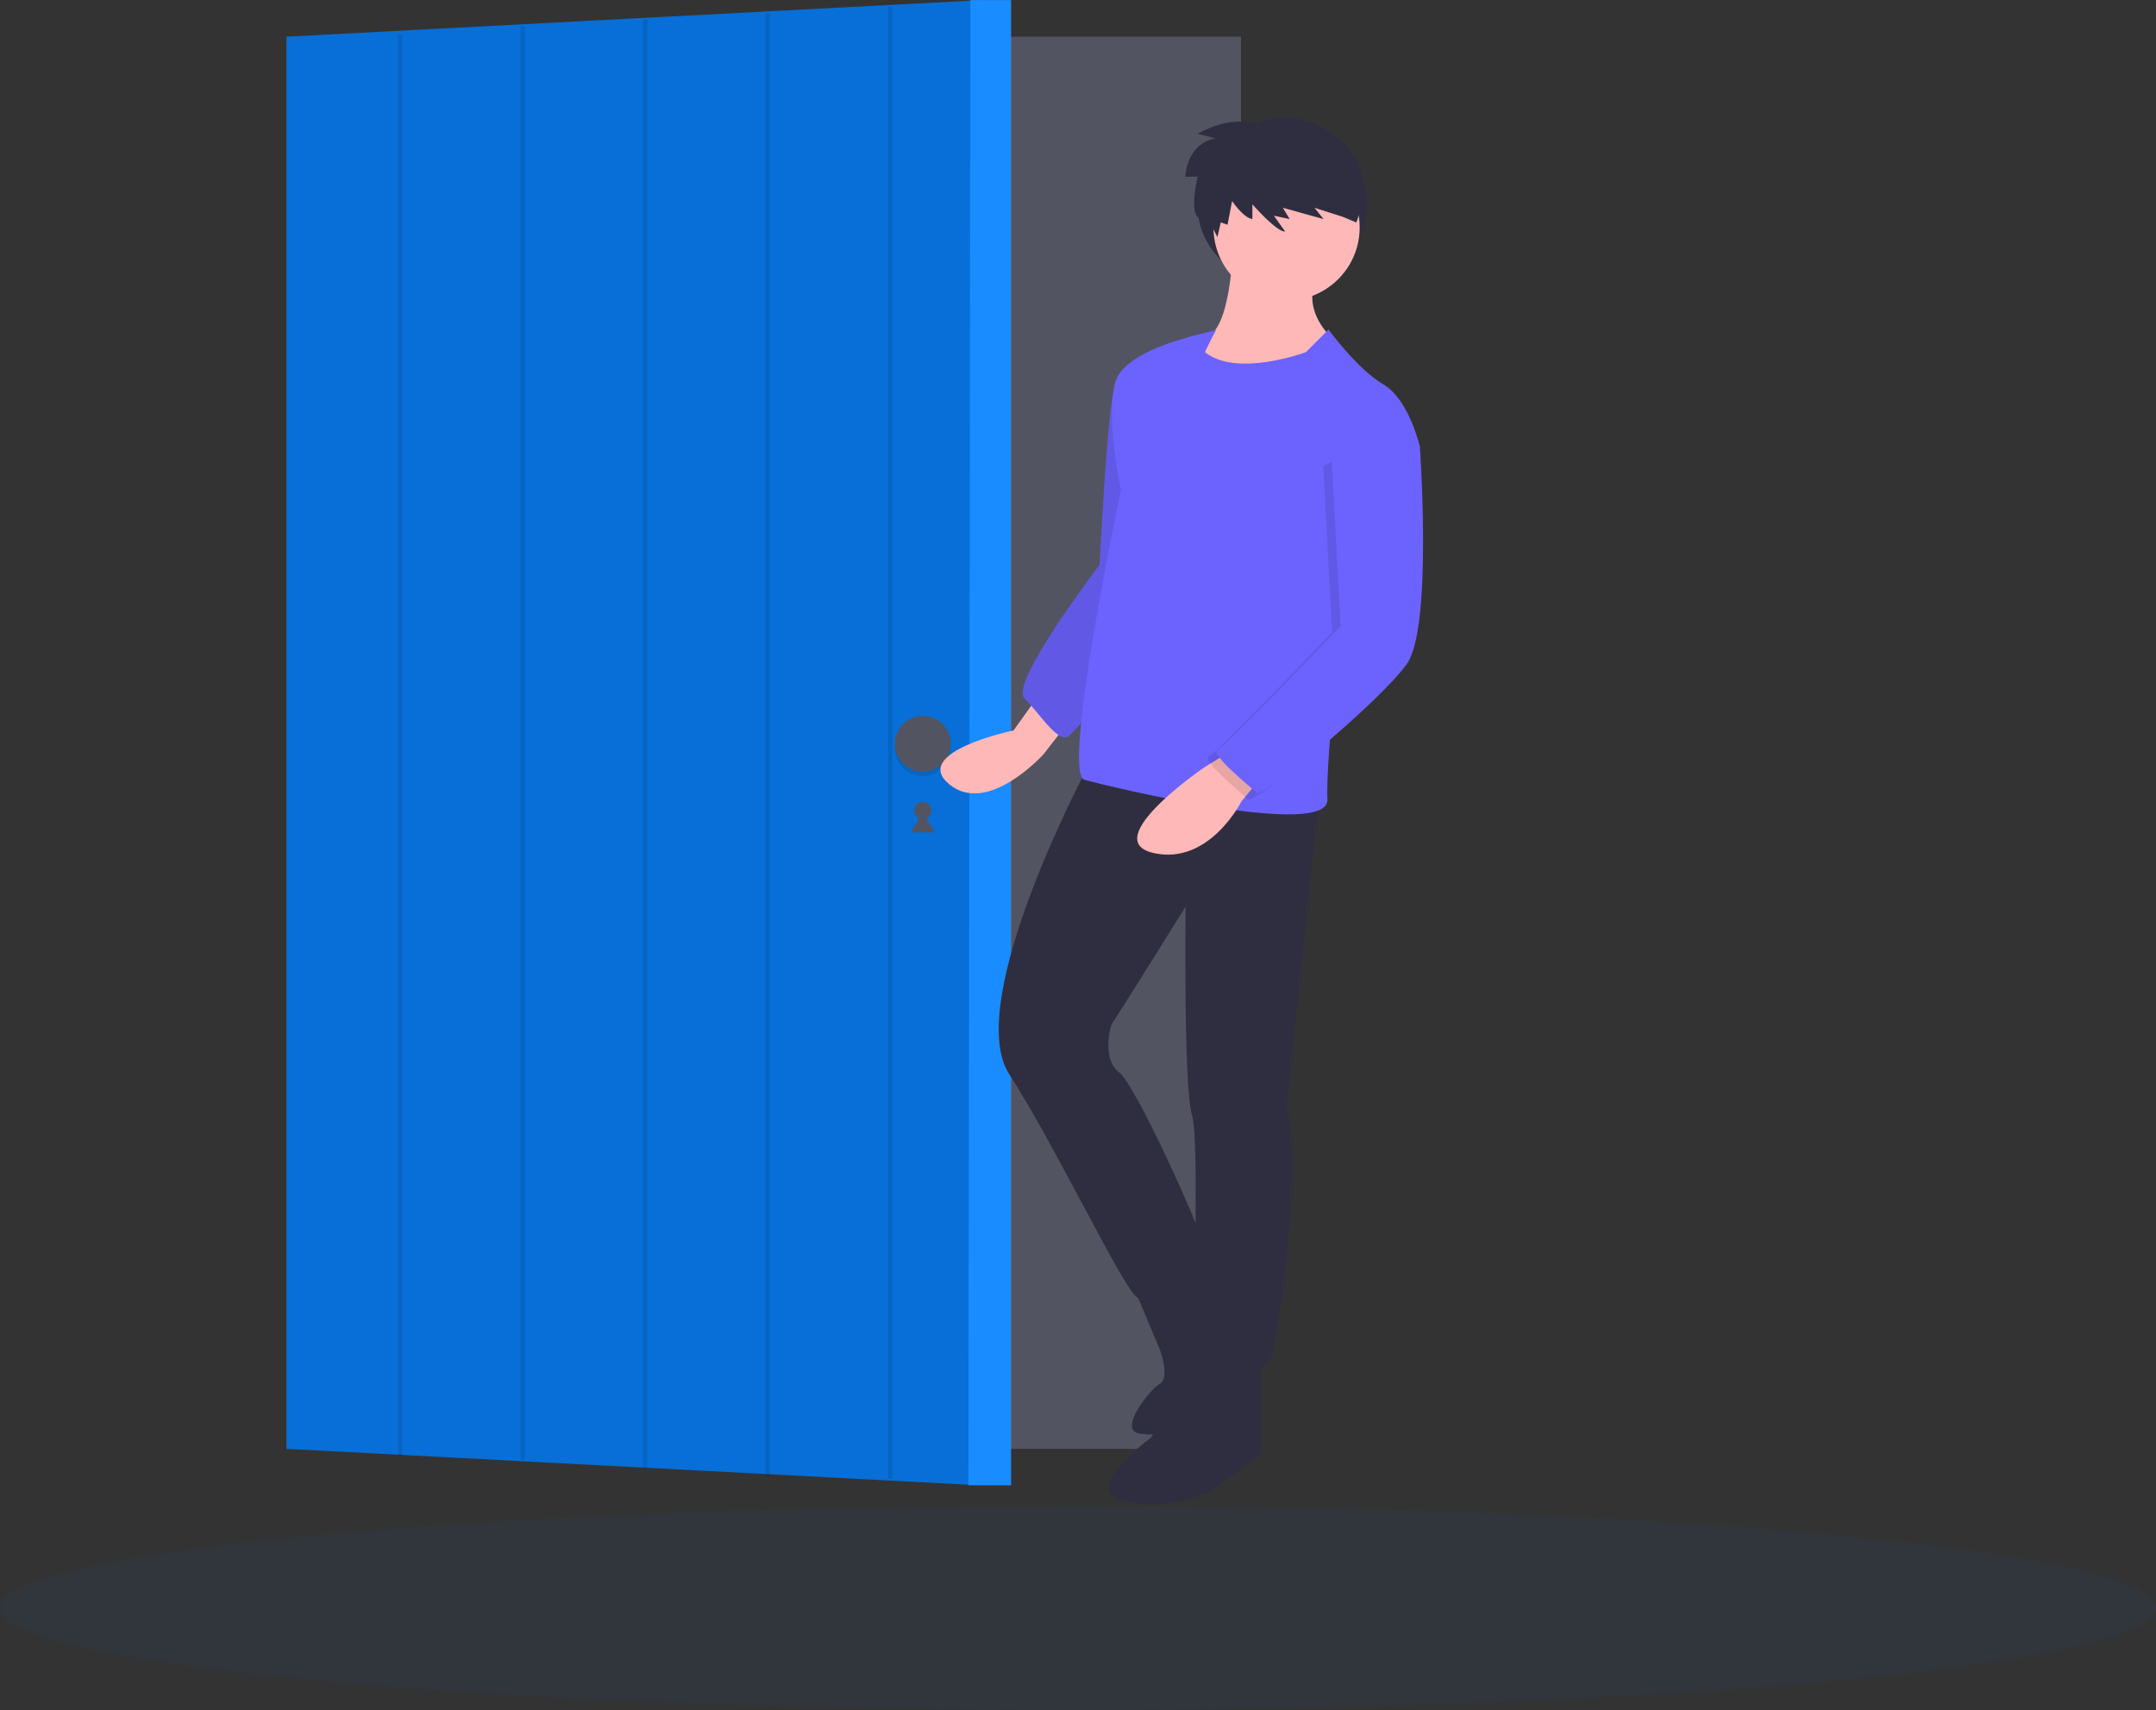 <?xml version="1.0" encoding="UTF-8"?>
<svg width="474px" height="376px" viewBox="0 0 474 376" version="1.1" xmlns="http://www.w3.org/2000/svg" xmlns:xlink="http://www.w3.org/1999/xlink">
    <rect x="0" y="0" width="474" height="376" fill="#333333" stroke="none"/>
    <!-- Generator: Sketch 61.2 (89653) - https://sketch.com -->
    <title>Group 46</title>
    <desc>Created with Sketch.</desc>
    <g id="New-Updated" stroke="none" stroke-width="1" fill="none" fill-rule="evenodd">
        <g id="sign-in-forgot-Password-1" transform="translate(-133, -337)">
            <g id="Group-55" transform="translate(133, 40)">
                <g id="Group-54">
                    <g id="Group-46" transform="translate(0, 297)">
                        <ellipse id="Oval" fill-opacity="0.15" fill="#0080FF" fill-rule="nonzero" opacity="0.3" cx="237" cy="353.5" rx="237" ry="22.5"></ellipse>
                        <g id="undraw_Login_v483" transform="translate(63, 0)">
                            <rect id="Rectangle" fill="#535461" fill-rule="nonzero" x="0" y="8.064" width="209.83" height="310.491"></rect>
                            <polygon id="Path" fill="#076FD7" fill-rule="nonzero" points="152.647 326.589 0 318.555 0 8.064 152.647 0.03"></polygon>
                            <circle id="Oval" fill="#535461" fill-rule="nonzero" cx="139.887" cy="178.196" r="1.89"></circle>
                            <polygon id="Path" fill="#535461" fill-rule="nonzero" points="139.887 178.478 141.197 180.748 142.507 183.017 139.887 183.017 137.266 183.017 138.576 180.748"></polygon>
                            <polygon id="Path" fill="#0080FF" fill-rule="nonzero" points="159.263 326.589 149.914 326.56 150.284 0.03 159.263 0.03"></polygon>
                            <g id="Group" opacity="0.1" transform="translate(149.811, 0)" fill="#FFFFFF" fill-rule="nonzero">
                                <polygon id="Path" points="9.554 326.56 0.103 326.56 0.575 0 9.554 0"></polygon>
                            </g>
                            <circle id="Oval" fill="#000000" fill-rule="nonzero" opacity="0.1" cx="139.887" cy="164.491" r="6.144"></circle>
                            <circle id="Oval" fill="#535461" fill-rule="nonzero" cx="139.887" cy="163.546" r="6.144"></circle>
                            <line x1="24.962" y1="7.612" x2="24.962" y2="320.017" id="Path" stroke="#000000" stroke-width="0.945" opacity="0.1"></line>
                            <line x1="51.9" y1="5.722" x2="51.9" y2="320.962" id="Path" stroke="#000000" stroke-width="0.945" opacity="0.1"></line>
                            <line x1="78.837" y1="4.304" x2="78.837" y2="322.779" id="Path" stroke="#000000" stroke-width="0.945" opacity="0.1"></line>
                            <line x1="105.775" y1="2.887" x2="105.775" y2="324.743" id="Path" stroke="#000000" stroke-width="0.945" opacity="0.1"></line>
                            <line x1="132.712" y1="1.469" x2="132.712" y2="325.142" id="Path" stroke="#000000" stroke-width="0.945" opacity="0.1"></line>
                            <ellipse id="Oval" fill="#2F2E41" fill-rule="nonzero" cx="218.912" cy="45.049" rx="18.667" ry="17.486"></ellipse>
                            <path d="M164.564,153.981 L159.838,160.597 C159.838,160.597 137.154,165.323 145.66,172.412 C154.167,179.501 166.454,165.796 166.454,165.796 L173.071,157.289 L164.564,153.981 Z" id="Path" fill="#FFB8B8" fill-rule="nonzero"></path>
                            <path d="M189.139,78.839 C189.139,78.839 182.995,78.839 181.577,87.346 C180.159,95.852 178.742,124.208 178.742,124.208 C178.742,124.208 158.893,150.2 162.201,153.508 C165.509,156.816 169.29,162.96 171.653,162.015 C174.016,161.07 194.337,133.187 194.337,133.187 L189.139,78.839 Z" id="Path" fill="#6C63FF" fill-rule="nonzero"></path>
                            <path d="M189.139,78.839 C189.139,78.839 182.995,78.839 181.577,87.346 C180.159,95.852 178.742,124.208 178.742,124.208 C178.742,124.208 158.893,150.2 162.201,153.508 C165.509,156.816 169.29,162.96 171.653,162.015 C174.016,161.07 194.337,133.187 194.337,133.187 L189.139,78.839 Z" id="Path" fill="#000000" fill-rule="nonzero" opacity="0.1"></path>
                            <path d="M208.042,54.737 C208.042,54.737 207.57,73.168 201.898,74.113 C196.227,75.058 198.118,81.202 198.118,81.202 C198.118,81.202 216.549,92.072 228.836,81.202 L231.199,75.531 C231.199,75.531 222.692,69.387 226.473,60.881 L208.042,54.737 Z" id="Path" fill="#FFB8B8" fill-rule="nonzero"></path>
                            <path d="M176.379,168.159 C176.379,168.159 148.496,220.143 158.893,236.211 C169.29,252.279 184.885,285.361 187.248,285.361 C189.611,285.361 202.844,278.745 201.898,274.491 C200.953,270.238 186.776,238.574 182.995,235.739 C179.214,232.903 181.105,225.342 181.577,224.869 C182.05,224.397 197.645,199.349 197.645,199.349 C197.645,199.349 197.173,239.047 199.063,245.191 C200.953,251.334 198.59,295.285 200.953,297.176 C203.316,299.066 214.186,302.374 216.076,299.538 C217.967,296.703 223.638,253.697 219.857,243.773 L226.946,175.72 L176.379,168.159 Z" id="Path" fill="#2F2E41" fill-rule="nonzero"></path>
                            <path d="M201.898,294.34 L190.084,316.079 C190.084,316.079 173.071,328.366 184.885,330.257 C196.7,332.147 203.789,327.421 203.789,327.421 L214.186,319.86 L214.186,298.121 L201.898,294.34 Z" id="Path" fill="#2F2E41" fill-rule="nonzero"></path>
                            <path d="M185.83,282.053 L191.974,296.703 C191.974,296.703 194.337,302.847 191.974,304.264 C189.611,305.682 182.995,314.189 187.248,315.134 C188.104,315.302 188.973,315.388 189.845,315.392 C197.002,315.513 203.898,312.706 208.937,307.623 L212.768,303.792 C212.768,303.792 199.644,273.57 199.826,273.795 C200.008,274.019 185.83,282.053 185.83,282.053 Z" id="Path" fill="#2F2E41" fill-rule="nonzero"></path>
                            <circle id="Oval" fill="#FFB8B8" fill-rule="nonzero" cx="219.857" cy="50.011" r="16.068"></circle>
                            <path d="M229.072,72.459 L224.11,77.421 C224.11,77.421 208.987,83.092 201.898,77.421 C201.898,77.421 204.498,71.986 204.498,72.459 C204.498,72.932 183.94,76.004 182.05,84.51 C180.159,93.017 183.467,107.667 183.467,107.667 C183.467,107.667 170.235,170.049 175.433,171.467 C180.632,172.884 229.309,184.699 228.836,175.72 C228.364,166.741 232.617,129.879 232.617,129.879 L249.157,98.215 C249.157,98.215 246.795,87.818 241.123,84.51 C235.452,81.202 229.072,72.459 229.072,72.459 Z" id="Path" fill="#6C63FF" fill-rule="nonzero"></path>
                            <path d="M208.042,164.85 L201.898,168.631 C201.898,168.631 178.269,184.699 190.556,187.535 C202.844,190.37 209.933,176.193 209.933,176.193 L214.658,170.521 L208.042,164.85 Z" id="Path" fill="#FFB8B8" fill-rule="nonzero"></path>
                            <path d="M243.014,95.38 L247.267,99.633 C247.267,99.633 250.103,139.331 244.432,147.365 C238.76,155.399 212.768,177.138 211.35,175.72 C209.933,174.302 200.953,167.213 202.844,166.268 C204.734,165.323 229.868,139.061 229.868,139.061 L227.891,102.469 L243.014,95.38 Z" id="Path" fill="#000000" fill-rule="nonzero" opacity="0.1"></path>
                            <path d="M244.904,93.962 L249.157,98.215 C249.157,98.215 251.993,137.913 246.322,145.947 C240.651,153.981 214.658,175.72 213.241,174.302 C211.823,172.884 202.844,165.796 204.734,164.85 C206.624,163.905 231.758,137.644 231.758,137.644 L229.781,101.051 L244.904,93.962 Z" id="Path" fill="#6C63FF" fill-rule="nonzero"></path>
                            <path d="M213.212,27.187 C213.212,27.187 207.75,25.201 200.301,29.422 L204.274,30.415 C204.274,30.415 198.315,30.911 197.57,38.856 L200.301,38.856 C200.301,38.856 198.564,45.808 200.301,47.794 L201.419,45.684 L204.646,52.139 L205.391,48.911 L206.881,49.408 L207.874,44.194 C207.874,44.194 210.356,47.918 212.343,48.166 L212.343,44.939 C212.343,44.939 217.805,51.146 219.542,50.897 L217.06,47.421 L220.535,48.166 L219.046,45.684 L227.984,48.166 L225.997,45.684 L232.204,47.67 L235.183,48.911 C235.183,48.911 239.404,39.229 233.446,32.525 C227.487,25.822 218.798,24.332 213.212,27.187 Z" id="Path" fill="#2F2E41" fill-rule="nonzero"></path>
                        </g>
                    </g>
                </g>
            </g>
        </g>
    </g>
</svg>